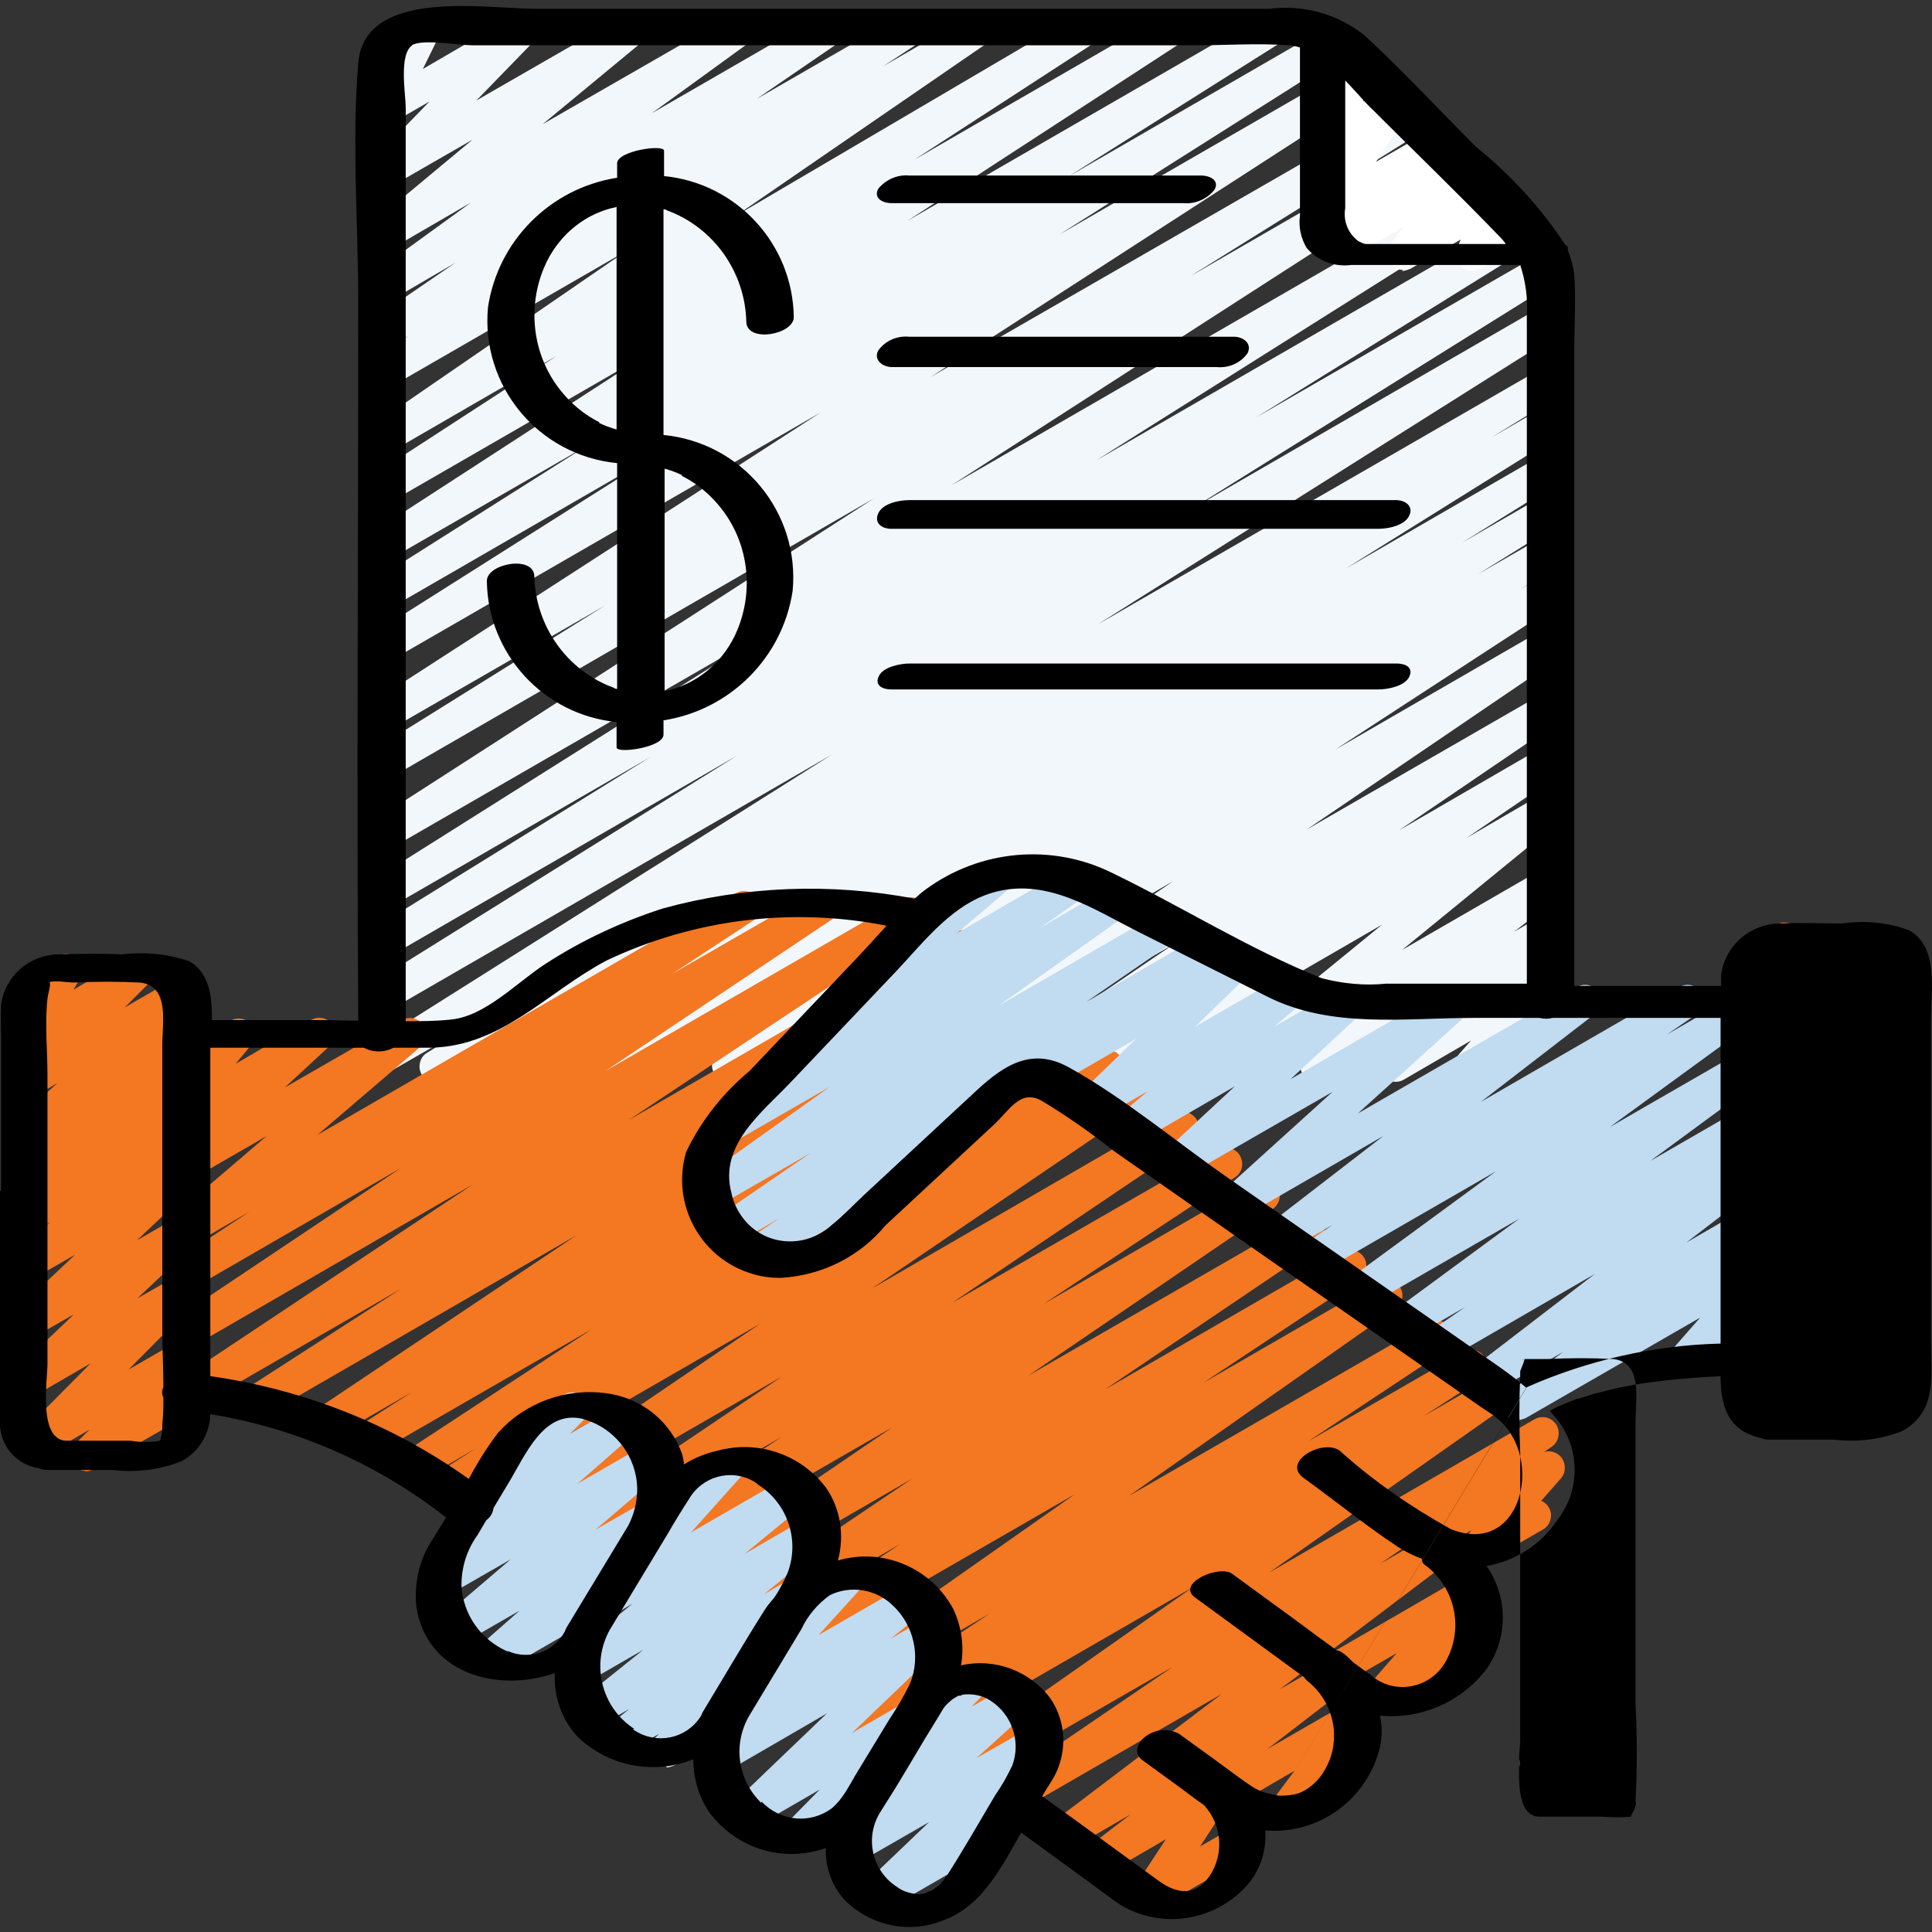 <?xml version="1.0" encoding="UTF-8"?>
<svg id="Layer_1" data-name="Layer 1" xmlns="http://www.w3.org/2000/svg" viewBox="0 0 35 35">
  <rect x="0" y="0" width="35" height="35" fill="#333333" stroke="none"/>
  <defs>
    <style>
      .cls-1 {
        fill: #f47721;
      }

      .cls-1, .cls-2, .cls-3, .cls-4, .cls-5 {
        stroke-width: 0px;
      }

      .cls-3 {
        fill: #fff;
      }

      .cls-4 {
        fill: #c1dbf0;
      }

      .cls-5 {
        fill: #f2f7fb;
      }
    </style>
  </defs>
  <path class="cls-5" d="m7.89,19.61c-.16,0-.29-.13-.29-.29,0-.1.05-.2.14-.25l1.19-.73-1.86,1.07c-.14.08-.32.02-.4-.12-.07-.13-.03-.3.09-.38l8.31-5.24-8.01,4.63c-.14.08-.32.04-.4-.1-.08-.14-.04-.32.1-.4l6.59-4.11-6.28,3.63c-.14.08-.32.03-.4-.11-.08-.14-.03-.31.1-.39l5.02-3.11-4.71,2.72c-.14.08-.32.03-.4-.11-.08-.14-.03-.31.1-.39l7.25-4.57-6.95,4.01c-.14.08-.32.04-.4-.11-.08-.14-.04-.31.1-.4l9.05-5.83-8.74,5.05c-.14.08-.32.03-.4-.12-.07-.13-.03-.3.1-.39l4.17-2.6-3.87,2.23c-.14.08-.32.03-.4-.11-.08-.14-.04-.31.09-.39l8.09-5.23-7.78,4.49c-.14.08-.32.04-.4-.1s-.04-.32.1-.4l5.12-3.24-4.81,2.78c-.14.08-.32.04-.4-.1s-.04-.32.1-.4l3.84-2.43-3.54,2.04c-.14.08-.32.04-.4-.1-.08-.14-.04-.32.1-.4l4.98-3.23-4.68,2.7c-.14.08-.32.04-.4-.1s-.04-.32.1-.4l3.28-2.13-2.97,1.72c-.14.08-.32.03-.4-.11-.08-.13-.04-.3.09-.39l4.54-3.12-4.23,2.44c-.14.08-.32.03-.4-.12-.07-.13-.03-.3.09-.38l.61-.41-.31.18c-.14.08-.32.03-.4-.11-.07-.13-.04-.3.09-.39l1.46-1-1.15.67c-.14.08-.32.03-.4-.11-.07-.13-.04-.3.08-.38l1.75-1.27-1.43.83c-.14.08-.32.03-.4-.11-.07-.12-.04-.28.07-.37l1.79-1.49-1.46.84c-.14.08-.32.03-.4-.11-.07-.11-.05-.26.04-.35l1.04-1.07-.68.39c-.14.08-.32.04-.4-.11-.05-.09-.05-.19,0-.28l.31-.63c-.16,0-.29-.13-.29-.29,0-.11.06-.2.15-.25l.67-.38c.14-.08.32-.03.4.11.05.09.05.19,0,.28l-.28.57,1.65-.96c.14-.08.32-.03.4.11.07.11.05.26-.04.35l-1.04,1.07,2.66-1.53c.14-.08.32-.03.4.11.07.12.04.28-.07.37l-1.79,1.48,3.41-1.96c.14-.08.32-.03.4.11.07.13.04.3-.08.38l-1.75,1.27,3.05-1.76c.14-.08.32-.03.4.11.08.13.04.3-.09.39l-1.46,1,2.59-1.49c.14-.08.32-.03.4.12.07.13.03.3-.09.38l-.61.4,1.56-.9c.14-.08.32-.04.4.1.08.13.04.31-.09.39l-4.54,3.12L19.54.26c.14-.08.32-.03.4.11.08.14.04.31-.09.39l-3.28,2.13L21.12.26c.14-.08.32-.04.4.1s.04.32-.1.4h0l-4.98,3.24L22.92.26c.14-.08.32-.04.4.1s.04.32-.1.4h0l-3.85,2.43,4.64-2.68c.14-.08.32-.04.4.1s.04.32-.1.4l-5.12,3.24,5.46-3.15c.14-.08.32-.04.4.1.08.14.04.32-.1.4l-8.09,5.23L25.44,1.89c.14-.08.32-.03.4.11.08.14.04.31-.1.4l-4.17,2.6,4.42-2.55c.14-.08.32-.04.4.11.08.14.04.31-.1.4l-9.05,5.83,9.56-5.52c.14-.08.32-.02.4.12.07.13.03.3-.09.38l-7.25,4.57,7.62-4.4c.14-.08.32-.04.4.1s.04.32-.1.4l-5.02,3.12,5.1-2.94c.14-.08.32-.04.4.1s.04.32-.1.4l-6.59,4.11,6.33-3.66c.14-.08.32-.03.4.11.08.14.03.31-.1.39l-8.31,5.24,8.01-4.62c.14-.08.32-.03.4.12.08.14.03.31-.1.39l-1.19.73.9-.52c.14-.08.32-.04.4.1s.04.32-.1.4l-3.83,2.39,3.53-2.04c.14-.08.32-.03.4.11.08.14.03.31-.1.39l-1.72,1.07,1.42-.82c.14-.08.32-.04.4.1.08.14.04.32-.1.4l-1.43.89,1.13-.65c.14-.08.32-.03.4.11.08.14.04.31-.1.4l-.66.41.36-.21c.14-.09.32-.04.4.1.09.14.04.32-.1.4l-4.02,2.62,3.72-2.15c.14-.09.32-.04.41.09.09.14.04.32-.09.41l-4.56,3.1,4.25-2.45c.14-.08.32-.03.4.11.08.13.04.3-.09.39l-2.88,1.96,2.57-1.49c.14-.08.32-.04.4.1.08.14.04.31-.09.4l-1.66,1.13,1.34-.78c.14-.08.32-.03.4.11.07.13.04.28-.07.38l-2.84,2.32,2.51-1.45c.14-.08.32-.03.4.11.07.13.04.29-.07.38l-.81.63.48-.28c.14-.08.32-.03.4.11.07.12.04.27-.06.37l-.53.47.19-.11c.14-.08.32-.03.4.11.06.11.05.25-.03.34l-.26.3c.16-.02.31.09.33.25.02.12-.04.24-.14.3l-1.41.81c-.14.08-.32.03-.4-.11-.06-.11-.05-.25.03-.34l.22-.25-1.22.71c-.14.08-.32.03-.4-.11-.07-.12-.04-.27.06-.37l.53-.47-1.63.94c-.14.08-.32.03-.4-.11-.07-.13-.04-.29.07-.38l.81-.63-1.94,1.12c-.14.08-.32.03-.4-.11-.07-.12-.04-.28.07-.37l2.84-2.32-4.86,2.81c-.14.08-.32.03-.4-.11-.08-.13-.04-.3.09-.39l1.65-1.13-2.82,1.63c-.14.08-.32.03-.4-.11-.08-.13-.04-.3.09-.39l2.88-1.96-4.26,2.46c-.14.08-.32.03-.4-.11-.08-.13-.04-.3.09-.39l4.56-3.1-6.23,3.6c-.14.09-.32.04-.4-.1-.09-.14-.04-.32.1-.4l4.02-2.62-5.41,3.12c-.14.08-.32.03-.4-.11-.08-.14-.04-.31.1-.4l.65-.41-1.58.91c-.14.08-.32.03-.4-.12-.07-.13-.03-.3.1-.39l1.43-.89-2.42,1.39c-.14.08-.32.04-.4-.1s-.04-.32.1-.4l1.74-1.08-2.75,1.59c-.14.08-.32.04-.4-.1s-.04-.32.1-.4l3.82-2.38-5,2.89s-.1.04-.15.04h0Z"/>
  <path class="cls-1" d="m23.27,33.1c-.16,0-.29-.13-.29-.29,0-.06.02-.13.06-.18l.41-.55-1.12.65c-.14.09-.32.05-.41-.09-.09-.14-.05-.32.09-.41,0,0,.01,0,.02-.01l2.38-1.37c.14-.08.32-.03.4.11.06.1.05.23-.02.32l-.47.62c.11,0,.2.06.26.15.08.14.03.32-.11.4l-1.06.61s-.09.04-.14.04h0Z"/>
  <path class="cls-1" d="m24.98,31.05c-.16,0-.29-.13-.29-.29,0-.07.03-.14.07-.19l.54-.62-1.01.58c-.14.09-.32.05-.41-.09-.09-.14-.05-.32.09-.41,0,0,.01,0,.02-.01l2.52-1.46c.14-.08.32-.03.4.11.06.11.05.24-.03.33l-.54.62.23-.13c.14-.09.32-.05.41.09.09.14.05.32-.09.41,0,0-.01,0-.02.01l-1.75,1.01s-.1.04-.15.04h0Z"/>
  <path class="cls-1" d="m26.75,28.35c-.16,0-.29-.13-.29-.29,0-.07.03-.14.07-.19l.13-.15-.65.38c-.14.08-.32.04-.4-.11-.08-.14-.04-.32.11-.4,0,0,0,0,0,0l2.19-1.26c.14-.08.32-.03.4.11.06.11.05.25-.03.34l-.36.41c.06.02.11.07.14.12.08.14.03.32-.11.4l-1.04.6s-.1.04-.15.04h0Z"/>
  <path class="cls-1" d="m20.79,34.64c-.16,0-.29-.13-.29-.29,0-.06.02-.11.05-.16l.57-.87-1.1.64c-.14.08-.32.03-.4-.11-.07-.13-.04-.29.08-.38l.78-.6-1.09.63c-.14.08-.32.03-.4-.11-.07-.13-.04-.29.08-.38l3.06-2.32-3.69,2.13c-.14.08-.32.03-.4-.11-.07-.13-.04-.3.09-.39l3.11-2.12-3.7,2.13c-.14.08-.32.03-.4-.11-.08-.13-.04-.3.09-.39l4.37-3.07-5.16,2.98c-.14.08-.32.03-.4-.11-.07-.13-.03-.3.09-.39l1.03-.67-1.4.81c-.14.08-.32.03-.4-.12-.07-.13-.03-.3.09-.38l2.48-1.65-2.98,1.72c-.14.08-.32.03-.4-.11-.07-.13-.04-.3.09-.38l4.83-3.39-5.67,3.27c-.14.07-.32.02-.4-.13-.07-.13-.03-.28.09-.37l2.82-1.87-3.33,1.92c-.14.08-.32.02-.4-.12-.07-.13-.03-.29.09-.38l3.85-2.6-4.48,2.59c-.14.08-.32.03-.4-.11-.07-.13-.04-.3.09-.39l4.43-3.02-5.14,2.96c-.14.08-.32.03-.4-.12-.07-.13-.03-.3.09-.38l3.45-2.29-4.02,2.32c-.14.08-.32.03-.4-.11-.07-.13-.03-.3.09-.38l4.33-2.92-5.01,2.89c-.14.08-.32.03-.4-.11-.07-.13-.04-.3.09-.39l4.93-3.35-5.59,3.23c-.14.08-.32.04-.4-.1-.08-.14-.04-.32.1-.4l.74-.47-1,.58c-.14.08-.32.04-.4-.1-.08-.14-.04-.31.09-.4l3.41-2.24-3.99,2.3c-.14.08-.32.04-.4-.1-.08-.14-.04-.32.1-.4l1.03-.66-1.49.86c-.14.08-.32.04-.4-.1-.08-.14-.04-.31.09-.4l4.78-3.2-5.73,3.31c-.14.08-.32.04-.4-.1-.08-.14-.04-.32.1-.4h0l2.85-1.84-3.65,2.11c-.14.08-.32.03-.4-.12-.07-.13-.03-.3.09-.38l5.26-3.5-5.1,2.95c-.14.08-.32.03-.4-.12-.07-.13-.03-.3.09-.38l4.11-2.75-3.89,2.25c-.14.08-.32.02-.4-.12-.07-.13-.03-.3.09-.38l1.46-.96-1.22.71c-.14.08-.32.03-.4-.11-.07-.12-.05-.28.06-.37l1.87-1.6-1.63.94c-.14.08-.32.04-.4-.1-.07-.12-.05-.27.06-.37l.81-.76-.54.31c-.14.08-.32.03-.4-.11-.06-.1-.05-.24.03-.33l.29-.35c-.15.07-.32.01-.39-.13-.03-.06-.04-.14-.02-.21l.08-.31s-.09-.06-.11-.11c-.08-.14-.03-.32.11-.4l.28-.16c.1-.06.23-.05.33.02.09.07.14.2.1.31l-.03.12.78-.45c.12-.07.28-.04.37.06.09.11.09.27,0,.38l-.28.34,1.36-.79c.14-.08.32-.04.4.1.07.12.05.27-.06.37l-.81.75,2.12-1.22c.14-.08.32-.03.4.11.07.12.04.27-.06.37l-1.87,1.6,7.58-4.38c.14-.08.32-.03.4.11.08.13.04.3-.09.39l-1.46.96,2.59-1.49c.14-.08.32-.03.4.11.08.13.04.3-.09.39l-4.11,2.75,5.37-3.1c.14-.09.32-.04.4.09.09.14.04.32-.09.4l-5.26,3.5,5.89-3.4c.14-.08.32-.04.4.1s.04.32-.1.4l-2.85,1.84,3.17-1.83c.14-.08.32-.04.4.1.08.14.04.31-.09.4l-4.78,3.2,5.27-3.04c.14-.08.32-.04.4.1s.04.32-.1.4l-1.03.66,1.26-.72c.14-.08.32-.02.4.12.07.13.03.3-.09.38l-3.41,2.24,3.78-2.18c.14-.08.32-.04.4.1s.04.32-.1.4l-.75.48.96-.55c.14-.08.32-.02.4.12.07.13.03.29-.09.38l-4.93,3.35,5.46-3.16c.14-.09.32-.04.41.09s.04.32-.09.41l-4.33,2.92,4.81-2.77c.14-.08.31-.04.4.1.08.14.05.31-.09.4l-3.46,2.29,3.84-2.22c.14-.08.32-.02.4.12.07.13.03.29-.09.38l-4.43,3.02,4.93-2.84c.14-.08.32-.03.4.11.07.13.03.3-.09.38l-3.85,2.6,4.29-2.48c.14-.09.32-.04.4.09s.04.32-.09.4l-2.82,1.87,3.17-1.83c.14-.08.32-.03.4.11.07.13.04.3-.09.38l-4.83,3.39,5.43-3.13c.14-.09.32-.04.4.09s.04.32-.09.4l-2.49,1.65,2.81-1.62c.14-.08.32-.03.4.12.07.13.03.3-.09.38l-1.04.67,1.27-.73c.14-.08.32-.03.4.11.07.13.04.3-.09.38l-4.37,3.07,4.81-2.78c.14-.08.32-.03.4.11.07.13.04.3-.09.39l-3.11,2.12.94-.54c.14-.08.32-.03.4.11.07.13.04.29-.08.38l-3.07,2.32.85-.49c.14-.08.32-.03.4.11.07.13.04.29-.07.38l-2.09,1.61h0c.09.11.11.26.03.37l-.57.87.61-.35c.14-.08.32-.03.4.11.08.14.03.32-.11.4l-1.68.97s-.1.04-.15.04h0Z"/>
  <path class="cls-3" d="m25.42,4.89c-.16,0-.29-.13-.29-.29,0-.06.02-.13.06-.18l.24-.31-1.06.61c-.14.08-.32.03-.4-.11-.07-.12-.05-.26.05-.36l.29-.29-.17.1c-.14.08-.32.03-.4-.11-.06-.1-.05-.22,0-.31l.61-.93-.22.13c-.14.08-.32.04-.4-.1-.05-.09-.06-.2,0-.29l.27-.53c-.06,0-.12-.01-.18-.05-.09-.06-.14-.17-.13-.29l.09-.58s-.04-.04-.05-.06c-.08-.14-.03-.32.11-.4l.13-.08c.14-.08.32-.03.4.11.03.06.05.12.04.19l-.05.31.17-.1c.14-.08.32-.03.4.11.05.09.05.19,0,.28l-.24.48.45-.26c.14-.08.32-.03.4.11.06.1.05.22,0,.31l-.61.93.99-.57c.14-.08.32-.03.4.12.06.11.04.25-.05.35l-.29.29.43-.25c.14-.08.32-.03.4.11.06.1.05.23-.02.33l-.24.31.38-.22c.14-.08.32-.03.4.11.05.08.05.17.02.26l-.07.16.11-.06c.14-.08.32-.03.4.11.08.14.03.32-.11.4l-.86.49c-.14.08-.32.03-.4-.11-.05-.08-.05-.17-.02-.26l.06-.16-.91.53s-.1.04-.15.04h0Z"/>
  <g>
    <path class="cls-4" d="m15.87,34.62c-.16,0-.29-.13-.29-.29,0-.08.03-.16.09-.21l1.16-1.11-1.27.73c-.14.08-.32.02-.4-.12-.06-.12-.04-.26.05-.35l.94-.84-.06.04c-.14.08-.32.03-.4-.11-.07-.11-.05-.26.04-.35l.74-.77s-.04-.05-.06-.07c-.08-.14-.03-.32.11-.4l.96-.56c.14-.08.32-.03.4.11.07.11.05.26-.04.35l-.24.25.68-.39c.14-.08.32-.02.4.12.06.12.04.26-.05.35l-.94.85.98-.56c.14-.08.32-.03.4.11.07.12.05.26-.05.36l-1.16,1.11.18-.1c.14-.09.32-.05.41.09.09.14.05.32-.09.41,0,0-.01,0-.02.01l-2.3,1.33s-.1.04-.15.04h0Z"/>
    <path class="cls-4" d="m14.47,33.52c-.16,0-.29-.13-.29-.29,0-.08.03-.15.08-.21l.59-.6-1.21.7c-.14.08-.32.04-.4-.1-.07-.12-.05-.27.05-.36l1.69-1.62-1.81,1.05c-.14.08-.32.03-.4-.11-.07-.12-.04-.28.07-.37l.62-.5c-.15.07-.32,0-.39-.14-.05-.11-.03-.24.05-.33l1.11-1.22c-.14-.08-.2-.26-.12-.4.03-.05.06-.09.11-.12l1.05-.61c.14-.08.32-.03.4.11.06.11.05.25-.04.34l-.8.88,1.58-.91c.14-.08.32-.03.4.11.07.13.04.28-.07.38l-.61.49.65-.38c.14-.08.32-.03.4.11.07.12.04.26-.05.35l-1.69,1.62.97-.56c.14-.08.32-.03.4.11.07.11.05.26-.04.35l-.93.96c.14.07.2.25.13.4-.03.05-.07.09-.12.12l-1.24.72s-.1.04-.15.04h0Z"/>
    <path class="cls-4" d="m12.06,31.99c-.16,0-.29-.13-.29-.29,0-.08.03-.15.09-.21l.08-.08-.62.36c-.14.08-.32.04-.4-.1-.07-.13-.04-.29.07-.38l.41-.33-.54.31c-.14.08-.32.03-.4-.11-.07-.12-.04-.28.07-.37l1.12-.9-.99.57c-.14.08-.32.03-.4-.11-.07-.12-.04-.28.07-.37l1.13-.93-.25.15c-.14.08-.32.03-.4-.11-.06-.11-.05-.25.04-.34l1.21-1.35c-.05-.03-.1-.07-.13-.12-.08-.14-.03-.32.11-.4l1.05-.61c.14-.08.32-.03.4.11.06.11.05.25-.04.34l-.93,1.04,1.77-1.02c.14-.08.32-.03.4.11.07.12.04.28-.07.37l-1.13.93,1.14-.66c.14-.08.32-.04.4.1.07.13.04.29-.07.38l-1.12.91.54-.31c.14-.08.32-.03.4.11.07.13.04.28-.07.38l-.82.67c.16.04.25.2.21.36-.01.05-.04.1-.08.14l-.69.67s.04.04.05.07c.08.14.03.32-.11.4l-1.05.61s-.09.04-.14.04h0Z"/>
    <path class="cls-4" d="m8.84,30.36c-.16,0-.29-.13-.29-.29,0-.08.04-.17.1-.22l.76-.67-1.06.61c-.14.08-.32.03-.4-.11-.07-.12-.04-.28.06-.37l1.24-1.06-1.13.65c-.14.08-.32.03-.4-.11-.07-.12-.04-.28.06-.37l1.04-.91-.1.06c-.14.08-.32.02-.4-.12-.06-.11-.04-.25.05-.34l.76-.77c-.12-.1-.14-.29-.03-.41.02-.03.05-.05.08-.06l1.05-.61c.14-.08.32-.02.4.12.06.11.04.25-.05.34l-.25.25.83-.48c.14-.08.32-.03.4.11.07.12.05.28-.06.37l-1.04.91,1.23-.71c.14-.08.32-.03.4.11.07.12.04.27-.06.37l-1.24,1.06.91-.52c.14-.08.32-.03.4.11.07.12.04.27-.06.37l-.93.81c.16,0,.29.14.29.3,0,.1-.06.19-.15.25l-2.27,1.31s-.1.04-.15.04h0Z"/>
    <path class="cls-4" d="m27.51,25.75c-.16,0-.29-.13-.29-.29,0-.09.04-.18.12-.24l.98-.73-1.31.76c-.14.08-.32.04-.4-.1-.08-.13-.04-.29.08-.38l2.2-1.69-2.73,1.58c-.14.08-.32.03-.4-.11-.08-.13-.04-.3.09-.39l.69-.48-.97.56c-.14.08-.32.03-.4-.11-.07-.13-.04-.29.08-.38l2.27-1.67-2.76,1.59c-.14.08-.32.03-.4-.12-.07-.13-.04-.29.08-.38l2.66-1.95-3.19,1.84c-.14.08-.32.02-.4-.12-.07-.13-.03-.29.09-.38l.54-.37-.81.47c-.14.08-.32.03-.4-.11-.07-.13-.04-.29.07-.38l2.06-1.59-2.58,1.49c-.14.08-.32.02-.4-.12-.06-.12-.04-.26.05-.35l2.01-1.82-2.71,1.56c-.14.08-.32.04-.4-.1-.07-.12-.05-.27.06-.37l1.28-1.19-1.81,1.05c-.14.08-.32.03-.4-.11-.07-.12-.04-.27.06-.37l.57-.48-.88.51c-.14.08-.32.03-.4-.11-.07-.12-.05-.27.05-.36l1.02-.99-1.59.92c-.14.09-.32.05-.41-.09-.09-.14-.05-.32.09-.41,0,0,.01,0,.02-.01l3.63-2.09c.14-.08.32-.03.4.11.07.12.05.27-.05.36l-1.02.99,1.66-.96c.14-.08.32-.03.4.11.07.12.04.28-.06.37l-.57.48,1.24-.71c.14-.08.32-.04.4.1.07.12.05.27-.06.37l-1.28,1.19,2.88-1.67c.14-.08.32-.02.4.12.06.12.04.26-.05.35l-2.01,1.82,3.97-2.29c.14-.08.32-.03.4.11.07.13.04.29-.08.38l-2.06,1.59,3.6-2.08c.14-.08.32-.03.4.11.07.13.04.3-.09.38l-.54.37,1.3-.75c.14-.08.32-.03.4.11.07.13.04.29-.08.38l-2.66,1.94,2.69-1.55c.14-.08.32-.03.4.11.08.13.04.3-.08.38l-2.27,1.67,2.29-1.32c.14-.08.32-.03.4.11.08.13.04.3-.09.39l-.69.48.62-.36c.14-.08.32-.03.4.11.07.13.04.29-.08.38l-2.2,1.69,1.85-1.07c.14-.08.32-.03.4.11.08.13.04.3-.08.38l-.98.72.31-.18c.14-.08.32-.03.4.11.06.11.05.25-.03.34l-.59.68c.16,0,.29.14.28.3,0,.1-.06.19-.15.24l-1.29.75c-.14.08-.32.03-.4-.11-.06-.11-.05-.25.03-.34l.5-.57-3.16,1.82s-.1.04-.15.04h0Z"/>
    <path class="cls-4" d="m13.71,22.98c-.16,0-.29-.13-.29-.29,0-.1.05-.19.13-.24l.57-.38-.79.46c-.14.08-.32.03-.4-.11-.08-.13-.04-.3.09-.39l1.66-1.14-1.67.96c-.14.08-.32.03-.4-.11-.07-.13-.04-.3.08-.38l2.34-1.67-1.77,1.02c-.14.08-.32.04-.4-.1-.08-.13-.04-.31.09-.39l1.65-1.15c-.16-.04-.25-.2-.21-.36.02-.06.05-.11.09-.15l1.92-1.63s-.03-.03-.04-.05c-.08-.14-.03-.32.11-.4l1.47-.85c.14-.08.32-.04.4.1.07.12.05.28-.07.38l-.94.8,2.03-1.18c.14-.08.32-.03.4.11.08.13.04.3-.09.39l-.83.58,1.28-.74c.14-.08.32-.04.4.1.08.13.04.3-.09.39l-2.34,1.66,2.94-1.7c.14-.08.32-.03.4.11.07.13.04.3-.09.38l-1.66,1.14,2.14-1.24c.14-.09.32-.04.41.09.09.14.04.32-.09.41h0l-4.74,3.15c.07.14.01.3-.12.38l-3.43,1.98s-.09.04-.14.04h0Z"/>
  </g>
  <path class="cls-1" d="m1.57,26.65c-.16,0-.29-.13-.29-.29,0-.08.03-.15.09-.21l.25-.25-.86.5c-.14.08-.32.02-.4-.12-.06-.11-.04-.25.05-.34l1.23-1.24-1.02.59c-.14.08-.32.04-.4-.1-.07-.12-.05-.28.06-.37l1.06-1.01-.72.41c-.14.08-.32.04-.4-.1-.07-.12-.05-.28.06-.37l1.08-1.02-.73.42c-.15.07-.32.01-.39-.13-.06-.11-.03-.25.05-.34l.62-.54-.28.16c-.14.08-.32.03-.4-.12-.07-.12-.04-.27.06-.36l.27-.22c-.16.05-.32-.04-.36-.2-.03-.11,0-.23.09-.31l.41-.35-.07.04c-.14.08-.32.02-.4-.12-.06-.12-.04-.26.05-.35l.76-.69-.42.25c-.14.08-.32.03-.4-.11-.06-.11-.04-.26.05-.35l.47-.47-.11.06c-.14.08-.32.04-.4-.1-.06-.09-.06-.21,0-.31l.22-.36c-.07-.02-.13-.07-.17-.13-.08-.14-.03-.32.11-.4l.66-.38c.14-.08.32-.03.4.11.05.09.05.21,0,.3l-.12.2,1.05-.61c.14-.08.32-.03.4.11.06.11.04.26-.05.35l-.47.47.92-.53c.14-.08.32-.02.4.12.06.12.04.26-.05.35l-.77.69.47-.27c.14-.08.32-.03.4.11.07.12.04.28-.06.37l-.41.35.07-.04c.14-.08.32-.03.4.11.07.12.04.28-.07.37l-.27.22c.16-.05.32.04.36.2.03.11,0,.23-.09.3l-.62.54.28-.16c.14-.08.32-.04.4.1.07.12.05.28-.06.37l-1.08,1.02.73-.42c.14-.08.32-.04.4.1.07.12.05.28-.06.37l-1.06,1,.72-.41c.14-.08.32-.02.4.12.06.11.04.25-.05.34l-1.23,1.24.87-.5c.14-.08.32-.02.4.12.06.11.04.25-.05.34l-.28.28c.16-.04.32.06.35.22.03.13-.03.26-.14.32l-1.79,1.03s-.1.04-.15.04h0Z"/>
  <path class="cls-1" d="m32.41,26.06c-.16,0-.29-.13-.29-.29,0-.08.03-.15.08-.21l.63-.65-1.04.6c-.14.08-.32.03-.4-.11-.07-.11-.05-.26.04-.35l1.42-1.46-1.08.62c-.14.08-.32.03-.4-.11-.06-.11-.04-.26.05-.35l1.28-1.27-.93.54c-.14.08-.32.04-.4-.1-.07-.12-.05-.27.05-.36l1.19-1.16-.84.49c-.14.08-.32.04-.4-.1-.07-.12-.05-.28.06-.37l1.05-.99-.71.41c-.14.08-.32.03-.4-.11-.07-.12-.05-.26.05-.35l1.26-1.24-.91.53c-.14.08-.32.03-.4-.11-.07-.12-.04-.27.06-.36l.44-.39-.1.06c-.14.08-.32.03-.4-.11-.05-.08-.05-.18-.01-.27l.36-.81c-.16.02-.31-.09-.33-.25-.02-.12.04-.24.14-.3l.66-.38c.14-.08.32-.03.4.11.05.08.05.18.01.27l-.35.78,1.85-1.07c.14-.08.32-.03.4.11.07.12.04.27-.06.36l-.44.39.37-.22c.14-.08.32-.03.4.11.07.12.05.26-.05.35l-1.26,1.24.91-.53c.14-.08.32-.04.4.1.07.12.05.28-.06.37l-1.06.99.71-.41c.14-.08.32-.04.4.1.07.12.05.27-.05.36l-1.19,1.16.84-.49c.14-.08.32-.03.4.11.06.11.04.26-.05.35l-1.28,1.27.93-.54c.14-.08.32-.03.4.11.06.11.05.26-.04.35l-1.42,1.47,1.06-.61c.14-.08.32-.03.4.11.06.11.05.26-.04.35l-.63.65.27-.16c.14-.08.32-.03.4.11.05.09.05.2,0,.29l-.24.41c.16.04.26.2.22.35-.02.08-.07.15-.14.19l-.66.38c-.14.08-.32.03-.4-.11-.05-.09-.05-.2,0-.3l.16-.27-1.17.67s-.1.04-.15.04h0Z"/>
  <path class="cls-2" d="m0,21.57v3.3c0,.29,0,.58,0,.88-.02.42.29.79.71.85.05.02.1.03.15.03h1.18c.42.05.85,0,1.25-.16.32-.17.51-.5.52-.85,1.56.25,3.03.9,4.27,1.87l-.22.36c-.25.36-.36.8-.32,1.24.18,1.24,1.48,1.58,2.51,1.22-.02.43.13.85.42,1.16.56.53,1.37.69,2.09.4,0,.35.1.7.31.99.41.53,1.06.8,1.72.71.13-.02.25-.05.37-.09-.01.35.11.69.35.95.48.47,1.19.61,1.8.35.69-.26,1.04-.97,1.39-1.58l1.18.86c.21.15.41.31.62.45.74.44,1.67.3,2.26-.32.26-.28.39-.65.36-1.03.97.08,1.85-.56,2.08-1.51.04-.19.04-.38,0-.57.74.07,1.46-.24,1.92-.83.4-.56.41-1.31.01-1.88.52-.09.99-.39,1.28-.83.47-.6.41-1.45-.14-1.98.08-.04.15-.08.23-.11.05-.02.11-.05.17-.07l.1-.04h.01s.01,0,.01,0c.14-.04.27-.09.41-.12.33-.09.66-.15.99-.19.39-.05.78-.08,1.18-.1,0,.52.12.99.73,1.12.04.02.09.03.14.03h1.18c.42.05.86,0,1.25-.16.64-.36.51-1.03.51-1.65v-5.79c0-.53.15-1.33-.4-1.63-.39-.14-.8-.18-1.21-.12-.37,0-.75-.02-1.12,0-.54,0-1,.4-1.07.93,0,.06,0,.13,0,.2h-2.66V6.35c0-.45.03-.92,0-1.37-.02-.16-.06-.31-.12-.45.01-.04,0-.08-.04-.09-.44-.67-.99-1.27-1.62-1.78-.67-.67-1.32-1.37-2.01-2.01-.49-.4-1.12-.57-1.74-.49h-13.27c-.92,0-3.11-.39-3.23.98-.12,1.43,0,2.92,0,4.35,0,4.33-.03,8.65,0,12.98v.02c-.23,0-.46-.01-.68-.01h-1.97c0-.42-.04-.86-.42-1.07-.39-.13-.8-.17-1.21-.12-.39-.02-.78-.01-1.18,0-.52.02-.95.41-1.01.92-.01.2,0,.41,0,.62v2.74Zm9.2,8.35c-.49-.21-.82-.68-.84-1.21,0-.32.1-.64.29-.9l.16-.27c.07-.05.12-.13.13-.22l.27-.45c.31-.51.63-1.32,1.33-1.17.5.13.88.53.98,1.04.06.31,0,.63-.14.9l-1.12,1.85s-.02.04-.03.07c-.2.37-.65.52-1.03.35h0Zm2.29,1.4c-.6-.39-.79-1.18-.44-1.8.35-.58.7-1.16,1.05-1.74.12-.21.25-.42.38-.62.24-.42.77-.56,1.18-.32.03.02.06.04.08.06.53.34.75,1,.53,1.59-.07.16-.15.32-.25.46-.06.07-.12.14-.17.22-.38.6-.74,1.22-1.11,1.83-.02.03-.03.07-.05.1-.26.4-.79.51-1.19.25-.01,0-.02-.02-.04-.02h0Zm2.3,1.34c-.43-.42-.52-1.07-.21-1.59l.94-1.56c.11-.24.29-.45.51-.61.38-.19.85-.11,1.15.19.38.36.5.92.31,1.4-.11.23-.24.45-.38.66l-.59.97c-.05.08-.09.16-.14.24l-.06.1c-.07.11-.15.21-.24.29-.39.3-.94.25-1.28-.11h0Zm3.35,1.33c-.04.07-.09.13-.15.18-.04.03-.08.06-.13.09.03-.02-.13.04-.07.03-.09.03-.18.03-.27.01-.09-.02-.18-.05-.26-.11-.46-.29-.6-.89-.32-1.35l.15-.24s.02-.02.02-.03c.19-.3.37-.61.55-.91.14-.24.29-.47.43-.71.05-.07.11-.12.17-.17.03-.02.07-.04.1-.06h.04s.04-.02.04-.02c.17-.02.35.01.49.1.4.25.57.74.41,1.18-.09.19-.19.37-.31.54-.29.49-.57.98-.87,1.45h0Zm6.04-1.45,4.47-7.4c-.31-.27-.67-.5-.98-.72l-4.45-3.1c-.93-.65-1.86-1.43-2.85-1.98-.73-.41-1.26.02-1.77.5l-1.96,1.82c-.19.18-.37.37-.57.53-.44.41-1.13.4-1.54-.04-.14-.15-.24-.34-.28-.54-.23-.87.56-1.46,1.08-2.01l1.91-2.01c.52-.55,1.04-1.25,1.82-1.44.93-.23,1.75.32,2.54.72l2.35,1.18c1.16.59,2.48.39,3.76.39h1.18c.08.02.16.02.24,0h3.04v5.9c-1.21.03-2.4.3-3.51.79Zm4.4-7.91s.02,0,.02,0c0,0,0,0,0,0s-.06.02-.01,0h0Zm-.04.29s0-.05,0-.08c.03-.07.06-.15.08-.22.14,0,.29,0,.43,0,.39-.02.78-.02,1.18,0,.53.07.4.71.4,1.1v5.18c.03.57.03,1.14,0,1.71,0,.06.02.03-.01.14,0,.03-.08.13-.07.16-.18.02-.37.01-.55,0h-1.14c-.32-.03-.35-.5-.34-.9,0-.02.02-.03.02-.05,0-.03,0-.06-.02-.09,0-.14.02-.26.02-.33v-5.21c-.02-.47-.02-.95,0-1.42h0ZM24.88,2c.76.76,1.55,1.52,2.3,2.3.04.04.07.08.1.12h-2.51s-.03,0-.05,0c-.03,0,.03,0,.03,0-.05,0-.09-.03-.14-.05-.19-.14-.28-.37-.24-.6V1.46c.18.18.34.38.5.53ZM7.46.82c.19-.12.86,0,1.08,0h13.13c.55,0,1.12-.04,1.67,0,.07,0,.14.02.21.04v3.05c-.03.2.02.41.12.58.2.24.51.35.81.31h3.06c.1.3.14.61.12.93v12.09h-2.55c-.39.04-.79,0-1.17-.1-1.3-.52-2.52-1.29-3.78-1.9-1.1-.55-2.41-.43-3.4.3-.07.05-.13.11-.19.16-1.52-.29-3.08-.23-4.57.18-.74.24-1.45.57-2.1.99-.52.33-1.1.96-1.73,1.02-.27.03-.54.03-.82.03V1.94c0-.22-.13-.96.12-1.12h0Zm-.87,18.16c.17.09.37.09.54,0,.23,0,.45,0,.68,0,1.29-.03,2.1-1.01,3.18-1.58,1.58-.75,3.36-.97,5.07-.63-.19.21-.38.42-.57.62l-1.91,2.01c-.48.4-.88.9-1.15,1.47-.28.95.27,1.94,1.21,2.21.16.05.33.07.5.07.74-.04,1.43-.38,1.9-.95l1.96-1.82c.29-.27.48-.64.85-.45.47.28.91.59,1.34.93l2.19,1.53c1.48,1.03,2.96,2.06,4.45,3.1.1.07.21.13.3.21.86.71.43,2.52-.85,2-.72-.4-1.4-.87-2.01-1.42-.31-.22-1.05.2-.66.49.57.41,1.12.86,1.71,1.25.14.09.28.16.44.22,0,.04.01.08.04.1.56.4.73,1.16.39,1.76-.24.43-.78.59-1.21.35-.05-.03-.1-.06-.15-.11-.11-.07-.21-.15-.32-.23-.06-.06-.12-.12-.19-.17-.03-.02-.07-.04-.1-.04-.39-.28-.77-.57-1.16-.85l-.74-.54c-.24-.17-1.02.18-.67.43l1.97,1.44s.03.04.05.06c.35.27.54.7.49,1.14-.02.2-.09.38-.2.55-.11.16-.26.29-.44.36h0s0,0,0,0c-.03,0-.06.02-.08.02-.02,0-.04,0-.06.01h-.02c-.06.01-.11.01-.17.01h-.02s-.07-.01-.11-.02c-.09-.02-.18-.04-.26-.08-.07-.03-.14-.08-.2-.12-.2-.14-.4-.29-.59-.43l-.65-.47c-.2-.11-.44-.08-.61.05-.15.11-.22.31-.05.43l.66.48c.15.11.29.22.45.33.33.36.37.89.1,1.29-.25.36-.57.33-.91.09-.54-.39-1.08-.79-1.62-1.18l-.5-.36c.06-.1.12-.2.18-.29.28-.46.27-1.04-.03-1.48-.37-.5-1.01-.74-1.62-.6.06-.35.01-.7-.14-1.02-.4-.75-1.28-1.12-2.09-.88.12-.45.05-.93-.21-1.31-.45-.61-1.24-.88-1.97-.68-.22.05-.42.13-.61.25,0-.06-.02-.12-.03-.18-.21-.6-.74-1.03-1.38-1.11-.73-.1-1.47.17-1.96.72-.19.25-.36.52-.51.8l-.02.03c-1.39-.99-2.99-1.62-4.68-1.86v-5.95c.93,0,1.86,0,2.79,0h0Zm-5.73-.88c0-.07.09-.34.02-.3.09-.05.35,0,.45,0,.4-.02.81-.02,1.21,0,.54.06.4.74.4,1.13v5.15c0,.34.02.7.02,1.05-.03.06-.03.13,0,.19,0,.16,0,.32-.02.48,0,.03,0,.05,0,.08,0,.07-.02.15-.04.22-.18.03-.36.03-.54,0h-1.18c-.49-.05-.32-1.1-.32-1.4v-5.21c0-.46-.05-.94,0-1.4h0Z"/>
  <path class="cls-2" d="m11.18,12.48s-.04,0-.06-.02c-.85-.31-1.42-1.12-1.44-2.02-.01-.39-.87-.23-.86.09.02,1.32,1.03,2.42,2.35,2.55v.46c0,.12.85,0,.85-.23v-.26c1.21-.19,2.16-1.14,2.34-2.35.13-1.42-.91-2.68-2.34-2.82,0,0,0,0,0,0V3.79s.04,0,.06.02c.85.31,1.42,1.12,1.44,2.02.01.39.87.23.86-.09-.02-1.32-1.03-2.42-2.35-2.55v-.46c0-.12-.85,0-.85.23v.26c-1.21.19-2.16,1.14-2.34,2.35-.13,1.42.91,2.68,2.34,2.82,0,0,0,0,0,0v4.09h0Zm1.17-3.86c.34.17.62.43.83.75.42.65.46,1.48.12,2.17-.25.5-.71.87-1.26.98v-4.03c.11.03.22.07.32.12Zm-1.49-.97c-.34-.17-.62-.43-.83-.75-.42-.65-.46-1.48-.12-2.17.25-.5.71-.87,1.26-.98v4.03c-.11-.03-.22-.07-.32-.12Z"/>
  <path class="cls-2" d="m16.15,3.68h5.29c.21.02.42-.07.56-.24.1-.17-.08-.26-.24-.26h-5.29c-.21-.02-.42.07-.56.24-.09.17.08.26.24.26Z"/>
  <path class="cls-2" d="m16.16,6.65h5.88c.22.02.43-.07.56-.25.09-.18-.08-.3-.25-.3h-5.88c-.22-.02-.43.07-.56.25-.09.17.08.3.25.3h0Z"/>
  <path class="cls-2" d="m16.47,9.06c-.18,0-.48.06-.56.24-.08.18.07.28.24.28h8.82c.18,0,.48-.06.56-.24.08-.17-.07-.28-.24-.28h-8.82,0Z"/>
  <path class="cls-2" d="m25.3,12.02h-8.82c-.17,0-.48.06-.56.23s.07.24.23.24h8.82c.17,0,.48-.06.56-.23s-.07-.24-.23-.24Z"/>
</svg>